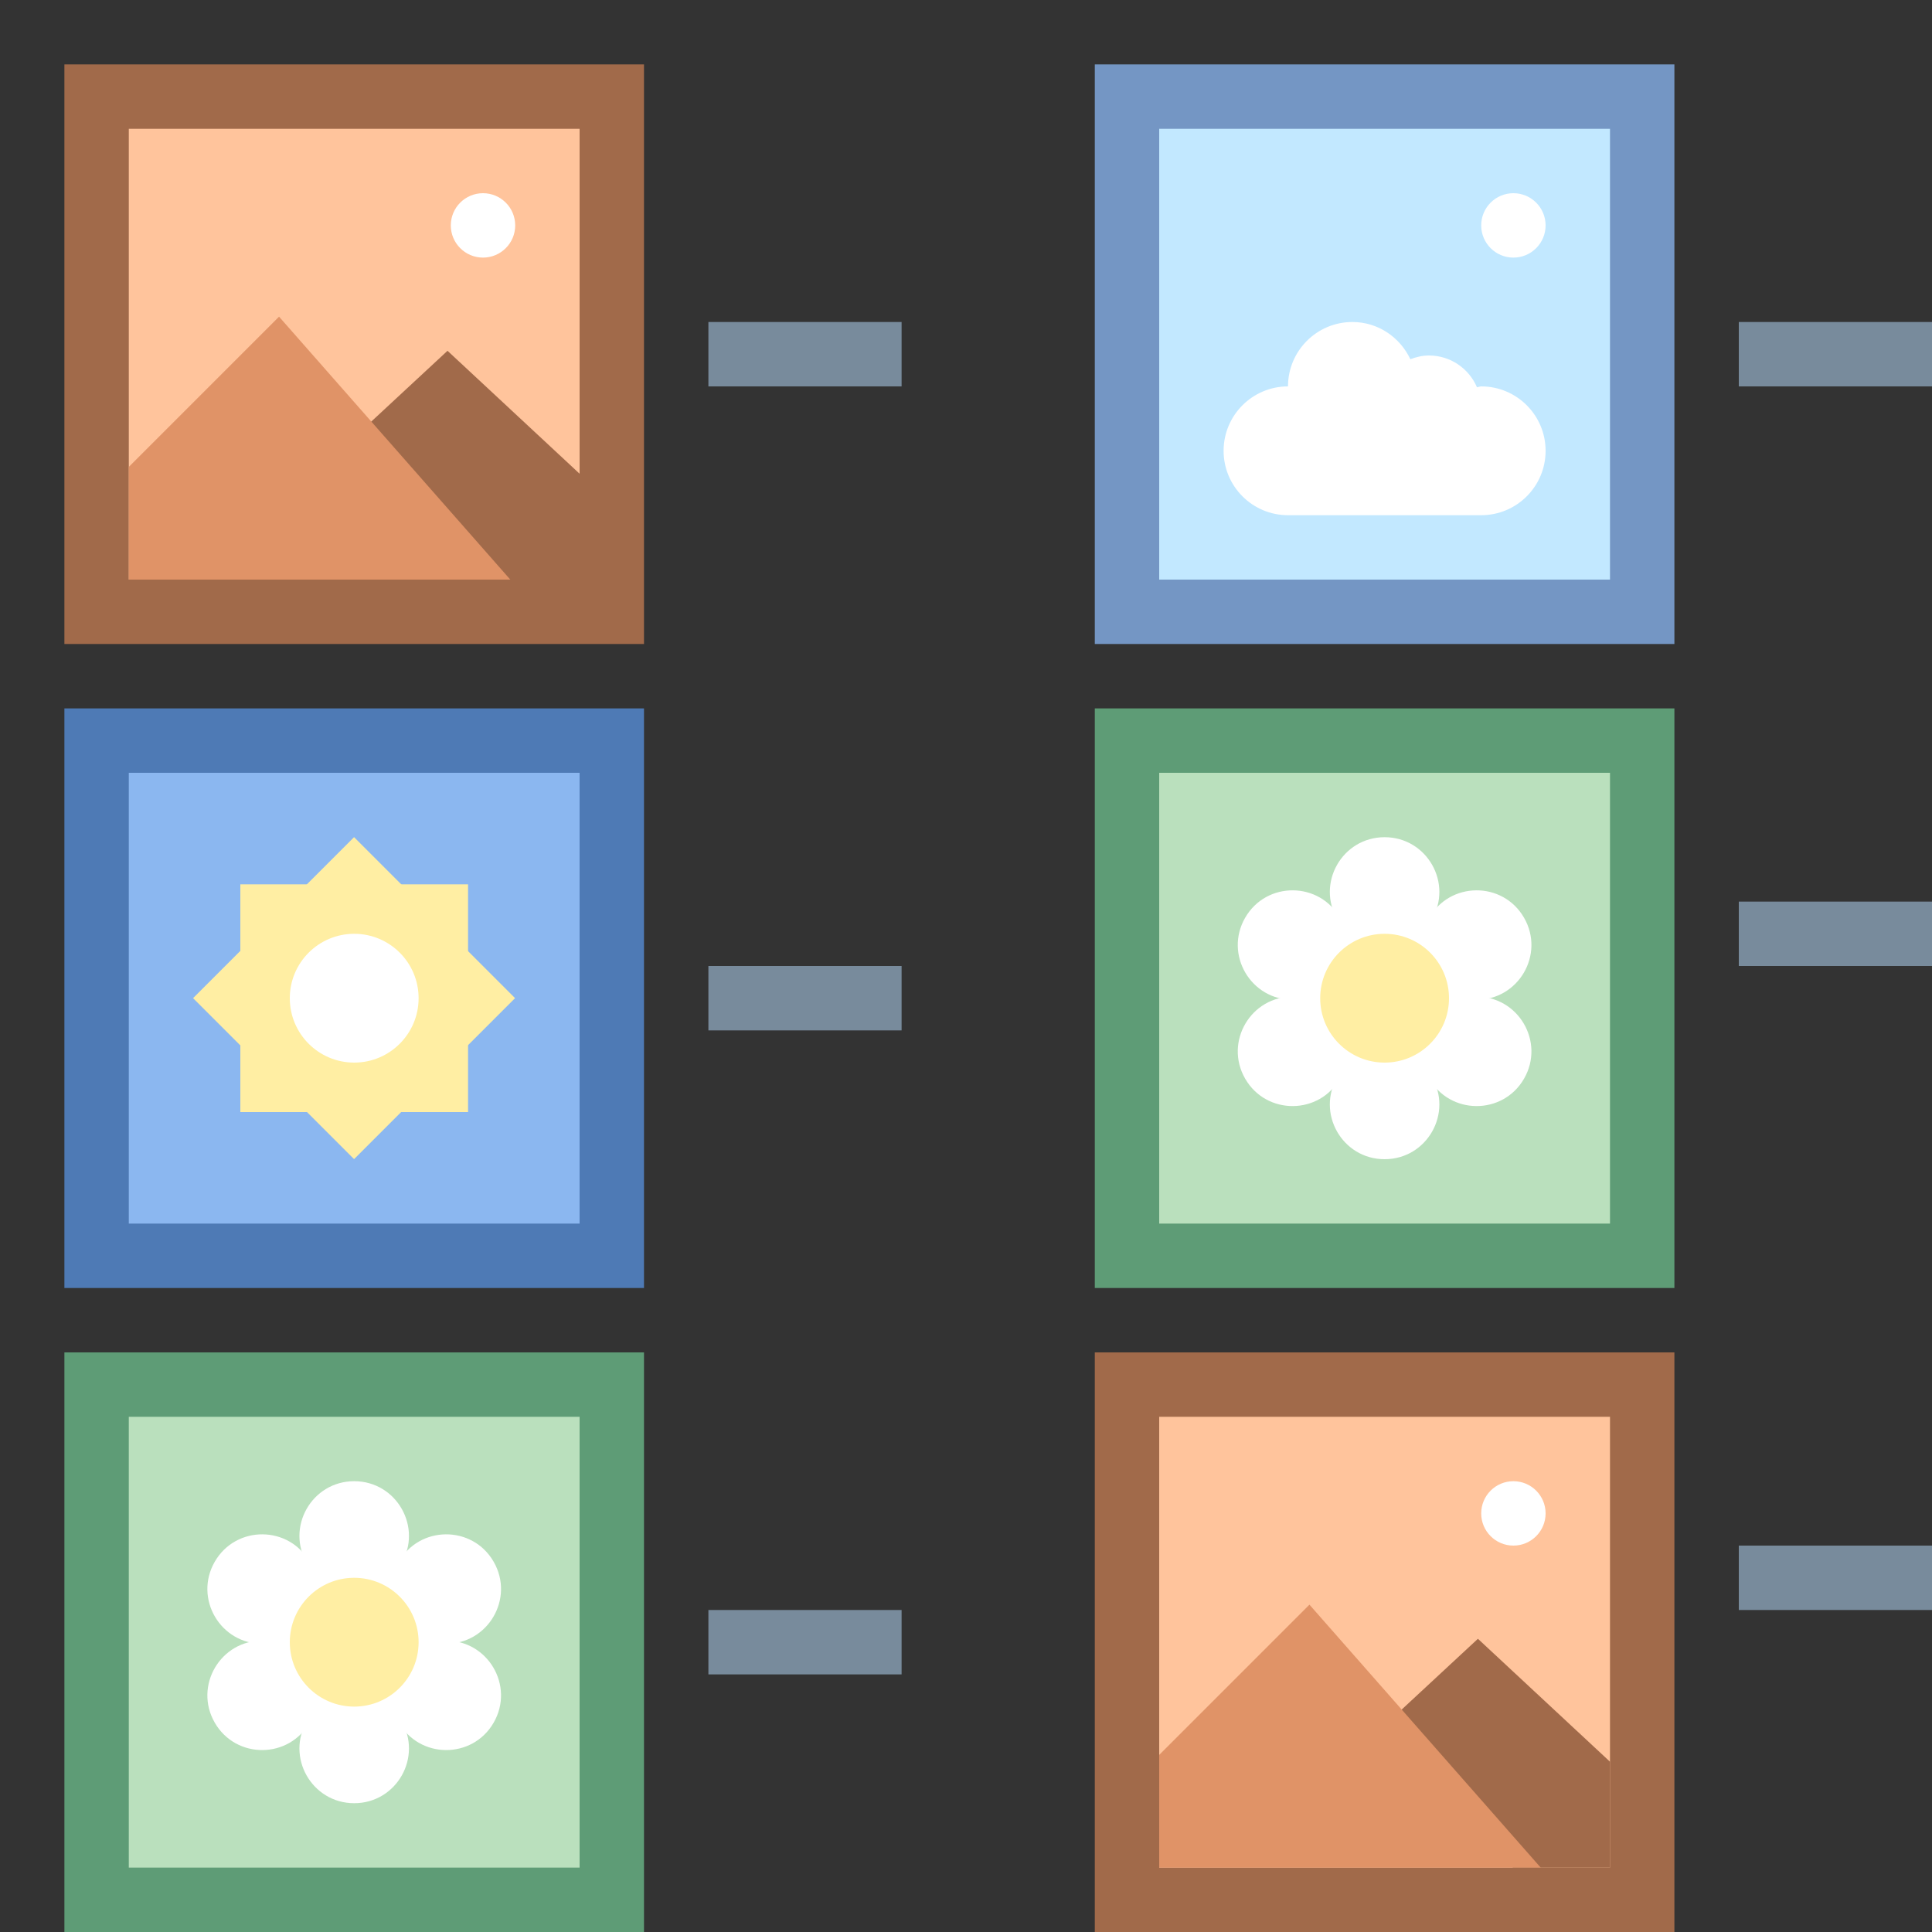 <?xml version="1.0" encoding="iso-8859-1"?><!-- Generator: Adobe Illustrator 19.2.1, SVG Export Plug-In . SVG Version: 6.00 Build 0)  --><svg xmlns="http://www.w3.org/2000/svg" xmlns:xlink="http://www.w3.org/1999/xlink" version="1.1" id="Layer_1" x="0px" y="0px" viewBox="0 0 30 30" style="enable-background:new 0 0 30 30;" xml:space="preserve" width="30" height="30">
<rect x="0" y="0" width="30" height="30" fill="#333333" stroke="none"/>
<g>
	<rect x="1.5" y="1.5" style="fill:#FFC49C;" width="8" height="8"/>
	<g>
		<path style="fill:#A16A4A;" d="M9,2v7H2V2H9 M10,1H1v9h9V1L10,1z"/>
	</g>
</g>
<g>
	<rect x="1.5" y="21.5" style="fill:#BAE0BD;" width="8" height="8"/>
	<g>
		<path style="fill:#5E9C76;" d="M9,22v7H2v-7H9 M10,21H1v9h9V21L10,21z"/>
	</g>
</g>
<g>
	<rect x="1.5" y="11.5" style="fill:#8BB7F0;" width="8" height="8"/>
	<g>
		<path style="fill:#4E7AB5;" d="M9,12v7H2v-7H9 M10,11H1v9h9V11L10,11z"/>
	</g>
</g>
<g>
	
		<rect x="3.732" y="13.732" transform="matrix(0.707 -0.707 0.707 0.707 -9.349 8.429)" style="fill:#FFEEA3;" width="3.536" height="3.536"/>
</g>
<g>
	<rect x="3.732" y="13.732" style="fill:#FFEEA3;" width="3.536" height="3.536"/>
</g>
<rect x="11" y="5" style="fill:#788B9C;" width="3" height="1"/>
<rect x="11" y="15" style="fill:#788B9C;" width="3" height="1"/>
<rect x="11" y="25" style="fill:#788B9C;" width="3" height="1"/>
<polygon style="fill:#A16A4A;" points="6.949,5.447 5.5,6.792 7.492,9 9,9 9,7.356 "/>
<circle style="fill:#FFFFFF;" cx="7.5" cy="3.5" r="0.5"/>
<polygon style="fill:#E09367;" points="7.924,9 2,9 2,7.25 4.333,4.917 "/>
<path style="fill:#FFFFFF;" d="M5.5,25.5l-0.728-1.214C4.432,23.72,4.84,23,5.5,23h0c0.66,0,1.068,0.72,0.728,1.286L5.5,25.5z"/>
<path style="fill:#FFFFFF;" d="M5.5,25.5l0.728,1.214C6.568,27.28,6.16,28,5.5,28h0c-0.66,0-1.068-0.72-0.728-1.286L5.5,25.5z"/>
<path style="fill:#FFFFFF;" d="M5.5,25.5l-1.415,0.024c-0.66,0.011-1.08-0.702-0.75-1.274l0,0c0.33-0.572,1.158-0.565,1.478,0.012  L5.5,25.5z"/>
<path style="fill:#FFFFFF;" d="M5.5,25.5l1.415-0.024c0.66-0.011,1.08,0.702,0.75,1.274l0,0c-0.33,0.572-1.158,0.565-1.478-0.012  L5.5,25.5z"/>
<path style="fill:#FFFFFF;" d="M5.5,25.5l-0.687,1.238c-0.32,0.577-1.148,0.584-1.478,0.012l0,0c-0.33-0.572,0.09-1.285,0.75-1.274  L5.5,25.5z"/>
<path style="fill:#FFFFFF;" d="M5.5,25.5l0.687-1.238c0.32-0.577,1.148-0.584,1.478-0.012l0,0c0.33,0.572-0.09,1.285-0.75,1.274  L5.5,25.5z"/>
<circle style="fill:#FFEEA3;" cx="5.5" cy="25.5" r="1"/>
<circle style="fill:#FFFFFF;" cx="5.5" cy="15.5" r="1"/>
<g>
	<rect x="17.5" y="21.5" style="fill:#FFC49C;" width="8" height="8"/>
	<g>
		<path style="fill:#A16A4A;" d="M25,22v7h-7v-7H25 M26,21h-9v9h9V21L26,21z"/>
	</g>
</g>
<g>
	<rect x="17.5" y="11.5" style="fill:#BAE0BD;" width="8" height="8"/>
	<g>
		<path style="fill:#5E9C76;" d="M25,12v7h-7v-7H25 M26,11h-9v9h9V11L26,11z"/>
	</g>
</g>
<g>
	<rect x="17.5" y="1.5" style="fill:#C2E8FF;" width="8" height="8"/>
	<g>
		<path style="fill:#7496C4;" d="M25,2v7h-7V2H25 M26,1h-9v9h9V1L26,1z"/>
	</g>
</g>
<rect x="27" y="5" style="fill:#788B9C;" width="3" height="1"/>
<rect x="27" y="14" style="fill:#788B9C;" width="3" height="1"/>
<rect x="27" y="24" style="fill:#788B9C;" width="3" height="1"/>
<polygon style="fill:#A16A4A;" points="22.949,25.447 21.5,26.792 23.492,29 25,29 25,27.356 "/>
<circle style="fill:#FFFFFF;" cx="23.5" cy="23.5" r="0.5"/>
<polygon style="fill:#E09367;" points="23.924,29 18,29 18,27.25 20.333,24.917 "/>
<path style="fill:#FFFFFF;" d="M21.5,15.5l-0.728-1.214C20.432,13.72,20.84,13,21.5,13h0c0.66,0,1.068,0.72,0.728,1.286L21.5,15.5z"/>
<path style="fill:#FFFFFF;" d="M21.5,15.5l0.728,1.214C22.568,17.28,22.16,18,21.5,18h0c-0.66,0-1.068-0.72-0.728-1.286L21.5,15.5z"/>
<path style="fill:#FFFFFF;" d="M21.5,15.5l-1.415,0.024c-0.66,0.011-1.08-0.702-0.75-1.274l0,0c0.33-0.572,1.158-0.565,1.478,0.012  L21.5,15.5z"/>
<path style="fill:#FFFFFF;" d="M21.5,15.5l1.415-0.024c0.66-0.011,1.08,0.702,0.75,1.274l0,0c-0.33,0.572-1.158,0.565-1.478-0.012  L21.5,15.5z"/>
<path style="fill:#FFFFFF;" d="M21.5,15.5l-0.687,1.238c-0.32,0.577-1.148,0.584-1.478,0.012l0,0c-0.33-0.572,0.09-1.285,0.75-1.274  L21.5,15.5z"/>
<path style="fill:#FFFFFF;" d="M21.5,15.5l0.687-1.238c0.32-0.577,1.148-0.584,1.478-0.012l0,0c0.33,0.572-0.09,1.285-0.75,1.274  L21.5,15.5z"/>
<circle style="fill:#FFEEA3;" cx="21.5" cy="15.5" r="1"/>
<path style="fill:#FFFFFF;" d="M23,6c-0.023,0-0.043,0.012-0.066,0.013c-0.124-0.29-0.411-0.493-0.746-0.493  c-0.102,0-0.198,0.024-0.288,0.058C21.74,5.239,21.4,5,21,5c-0.552,0-1,0.448-1,1c-0.552,0-1,0.448-1,1c0,0.552,0.448,1,1,1  s2.487,0,3,0c0.552,0,1-0.448,1-1C24,6.448,23.552,6,23,6z"/>
<circle style="fill:#FFFFFF;" cx="23.5" cy="3.5" r="0.5"/>
</svg>